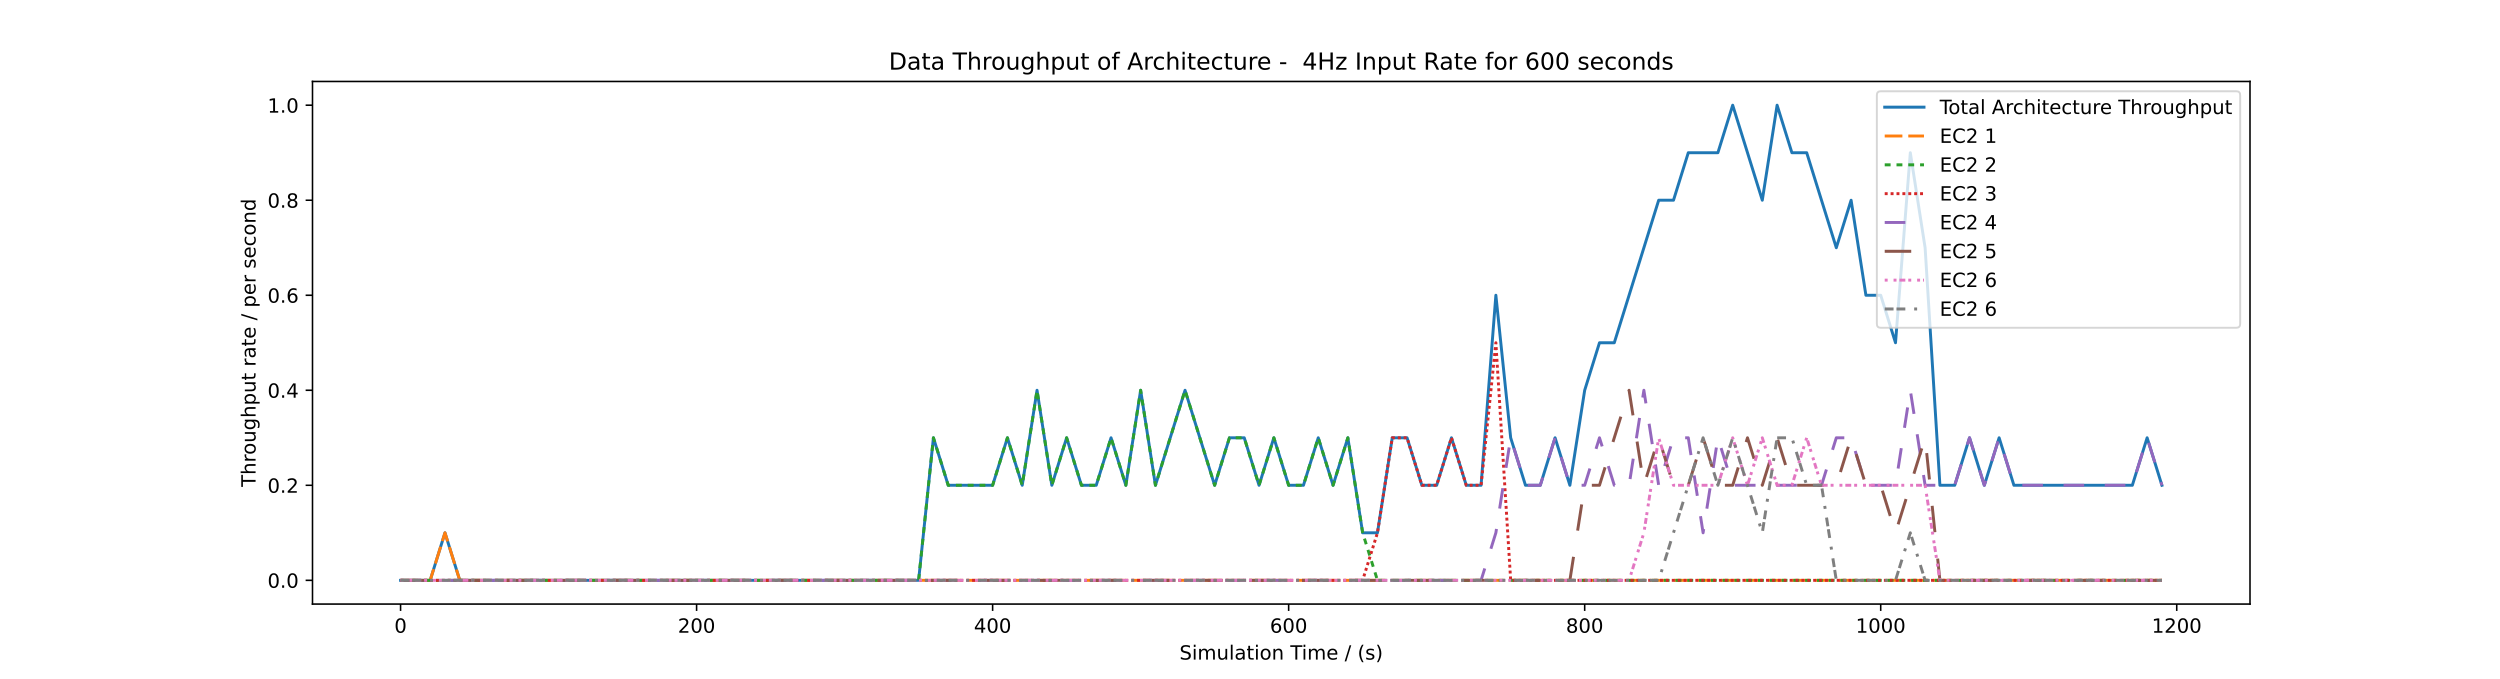 <?xml version="1.0" encoding="utf-8" standalone="no"?>
<!DOCTYPE svg PUBLIC "-//W3C//DTD SVG 1.1//EN"
  "http://www.w3.org/Graphics/SVG/1.1/DTD/svg11.dtd">
<!-- Created with matplotlib (https://matplotlib.org/) -->
<svg height="345.6pt" version="1.1" viewBox="0 0 1272.96 345.6" width="1272.96pt" xmlns="http://www.w3.org/2000/svg" xmlns:xlink="http://www.w3.org/1999/xlink">
 <defs>
  <style type="text/css">*{stroke-linecap:butt;stroke-linejoin:round;}</style>
 </defs>
 <g id="figure_1">
  <g id="patch_1">
   <path d="M 0 345.6 
L 1272.96 345.6 
L 1272.96 0 
L 0 0 
z
" style="fill:#ffffff;"/>
  </g>
  <g id="axes_1">
   <g id="patch_2">
    <path d="M 159.12 307.584 
L 1145.664 307.584 
L 1145.664 41.472 
L 159.12 41.472 
z
" style="fill:#ffffff;"/>
   </g>
   <g id="matplotlib.axis_1">
    <g id="xtick_1">
     <g id="line2d_1">
      <defs>
       <path d="M 0 0 
L 0 3.5 
" id="md8a6f3d408" style="stroke:#000000;stroke-width:0.8;"/>
      </defs>
      <g>
       <use style="stroke:#000000;stroke-width:0.8;" x="203.963" xlink:href="#md8a6f3d408" y="307.584"/>
      </g>
     </g>
     <g id="text_1">
      <!-- 0 -->
      <g transform="translate(200.782 322.182)scale(0.1 -0.1)">
       <defs>
        <path d="M 31.781 66.406 
Q 24.172 66.406 20.328 58.906 
Q 16.5 51.422 16.5 36.375 
Q 16.5 21.391 20.328 13.891 
Q 24.172 6.391 31.781 6.391 
Q 39.453 6.391 43.281 13.891 
Q 47.125 21.391 47.125 36.375 
Q 47.125 51.422 43.281 58.906 
Q 39.453 66.406 31.781 66.406 
z
M 31.781 74.219 
Q 44.047 74.219 50.516 64.516 
Q 56.984 54.828 56.984 36.375 
Q 56.984 17.969 50.516 8.266 
Q 44.047 -1.422 31.781 -1.422 
Q 19.531 -1.422 13.062 8.266 
Q 6.594 17.969 6.594 36.375 
Q 6.594 54.828 13.062 64.516 
Q 19.531 74.219 31.781 74.219 
z
" id="DejaVuSans-48"/>
       </defs>
       <use xlink:href="#DejaVuSans-48"/>
      </g>
     </g>
    </g>
    <g id="xtick_2">
     <g id="line2d_2">
      <g>
       <use style="stroke:#000000;stroke-width:0.8;" x="354.695" xlink:href="#md8a6f3d408" y="307.584"/>
      </g>
     </g>
     <g id="text_2">
      <!-- 200 -->
      <g transform="translate(345.152 322.182)scale(0.1 -0.1)">
       <defs>
        <path d="M 19.188 8.297 
L 53.609 8.297 
L 53.609 0 
L 7.328 0 
L 7.328 8.297 
Q 12.938 14.109 22.625 23.891 
Q 32.328 33.688 34.812 36.531 
Q 39.547 41.844 41.422 45.531 
Q 43.312 49.219 43.312 52.781 
Q 43.312 58.594 39.234 62.25 
Q 35.156 65.922 28.609 65.922 
Q 23.969 65.922 18.812 64.312 
Q 13.672 62.703 7.812 59.422 
L 7.812 69.391 
Q 13.766 71.781 18.938 73 
Q 24.125 74.219 28.422 74.219 
Q 39.75 74.219 46.484 68.547 
Q 53.219 62.891 53.219 53.422 
Q 53.219 48.922 51.531 44.891 
Q 49.859 40.875 45.406 35.406 
Q 44.188 33.984 37.641 27.219 
Q 31.109 20.453 19.188 8.297 
z
" id="DejaVuSans-50"/>
       </defs>
       <use xlink:href="#DejaVuSans-50"/>
       <use x="63.623" xlink:href="#DejaVuSans-48"/>
       <use x="127.246" xlink:href="#DejaVuSans-48"/>
      </g>
     </g>
    </g>
    <g id="xtick_3">
     <g id="line2d_3">
      <g>
       <use style="stroke:#000000;stroke-width:0.8;" x="505.428" xlink:href="#md8a6f3d408" y="307.584"/>
      </g>
     </g>
     <g id="text_3">
      <!-- 400 -->
      <g transform="translate(495.884 322.182)scale(0.1 -0.1)">
       <defs>
        <path d="M 37.797 64.312 
L 12.891 25.391 
L 37.797 25.391 
z
M 35.203 72.906 
L 47.609 72.906 
L 47.609 25.391 
L 58.016 25.391 
L 58.016 17.188 
L 47.609 17.188 
L 47.609 0 
L 37.797 0 
L 37.797 17.188 
L 4.891 17.188 
L 4.891 26.703 
z
" id="DejaVuSans-52"/>
       </defs>
       <use xlink:href="#DejaVuSans-52"/>
       <use x="63.623" xlink:href="#DejaVuSans-48"/>
       <use x="127.246" xlink:href="#DejaVuSans-48"/>
      </g>
     </g>
    </g>
    <g id="xtick_4">
     <g id="line2d_4">
      <g>
       <use style="stroke:#000000;stroke-width:0.8;" x="656.16" xlink:href="#md8a6f3d408" y="307.584"/>
      </g>
     </g>
     <g id="text_4">
      <!-- 600 -->
      <g transform="translate(646.617 322.182)scale(0.1 -0.1)">
       <defs>
        <path d="M 33.016 40.375 
Q 26.375 40.375 22.484 35.828 
Q 18.609 31.297 18.609 23.391 
Q 18.609 15.531 22.484 10.953 
Q 26.375 6.391 33.016 6.391 
Q 39.656 6.391 43.531 10.953 
Q 47.406 15.531 47.406 23.391 
Q 47.406 31.297 43.531 35.828 
Q 39.656 40.375 33.016 40.375 
z
M 52.594 71.297 
L 52.594 62.312 
Q 48.875 64.062 45.094 64.984 
Q 41.312 65.922 37.594 65.922 
Q 27.828 65.922 22.672 59.328 
Q 17.531 52.734 16.797 39.406 
Q 19.672 43.656 24.016 45.922 
Q 28.375 48.188 33.594 48.188 
Q 44.578 48.188 50.953 41.516 
Q 57.328 34.859 57.328 23.391 
Q 57.328 12.156 50.688 5.359 
Q 44.047 -1.422 33.016 -1.422 
Q 20.359 -1.422 13.672 8.266 
Q 6.984 17.969 6.984 36.375 
Q 6.984 53.656 15.188 63.938 
Q 23.391 74.219 37.203 74.219 
Q 40.922 74.219 44.703 73.484 
Q 48.484 72.75 52.594 71.297 
z
" id="DejaVuSans-54"/>
       </defs>
       <use xlink:href="#DejaVuSans-54"/>
       <use x="63.623" xlink:href="#DejaVuSans-48"/>
       <use x="127.246" xlink:href="#DejaVuSans-48"/>
      </g>
     </g>
    </g>
    <g id="xtick_5">
     <g id="line2d_5">
      <g>
       <use style="stroke:#000000;stroke-width:0.8;" x="806.893" xlink:href="#md8a6f3d408" y="307.584"/>
      </g>
     </g>
     <g id="text_5">
      <!-- 800 -->
      <g transform="translate(797.349 322.182)scale(0.1 -0.1)">
       <defs>
        <path d="M 31.781 34.625 
Q 24.75 34.625 20.719 30.859 
Q 16.703 27.094 16.703 20.516 
Q 16.703 13.922 20.719 10.156 
Q 24.75 6.391 31.781 6.391 
Q 38.812 6.391 42.859 10.172 
Q 46.922 13.969 46.922 20.516 
Q 46.922 27.094 42.891 30.859 
Q 38.875 34.625 31.781 34.625 
z
M 21.922 38.812 
Q 15.578 40.375 12.031 44.719 
Q 8.5 49.078 8.5 55.328 
Q 8.5 64.062 14.719 69.141 
Q 20.953 74.219 31.781 74.219 
Q 42.672 74.219 48.875 69.141 
Q 55.078 64.062 55.078 55.328 
Q 55.078 49.078 51.531 44.719 
Q 48 40.375 41.703 38.812 
Q 48.828 37.156 52.797 32.312 
Q 56.781 27.484 56.781 20.516 
Q 56.781 9.906 50.312 4.234 
Q 43.844 -1.422 31.781 -1.422 
Q 19.734 -1.422 13.25 4.234 
Q 6.781 9.906 6.781 20.516 
Q 6.781 27.484 10.781 32.312 
Q 14.797 37.156 21.922 38.812 
z
M 18.312 54.391 
Q 18.312 48.734 21.844 45.562 
Q 25.391 42.391 31.781 42.391 
Q 38.141 42.391 41.719 45.562 
Q 45.312 48.734 45.312 54.391 
Q 45.312 60.062 41.719 63.234 
Q 38.141 66.406 31.781 66.406 
Q 25.391 66.406 21.844 63.234 
Q 18.312 60.062 18.312 54.391 
z
" id="DejaVuSans-56"/>
       </defs>
       <use xlink:href="#DejaVuSans-56"/>
       <use x="63.623" xlink:href="#DejaVuSans-48"/>
       <use x="127.246" xlink:href="#DejaVuSans-48"/>
      </g>
     </g>
    </g>
    <g id="xtick_6">
     <g id="line2d_6">
      <g>
       <use style="stroke:#000000;stroke-width:0.8;" x="957.625" xlink:href="#md8a6f3d408" y="307.584"/>
      </g>
     </g>
     <g id="text_6">
      <!-- 1000 -->
      <g transform="translate(944.9 322.182)scale(0.1 -0.1)">
       <defs>
        <path d="M 12.406 8.297 
L 28.516 8.297 
L 28.516 63.922 
L 10.984 60.406 
L 10.984 69.391 
L 28.422 72.906 
L 38.281 72.906 
L 38.281 8.297 
L 54.391 8.297 
L 54.391 0 
L 12.406 0 
z
" id="DejaVuSans-49"/>
       </defs>
       <use xlink:href="#DejaVuSans-49"/>
       <use x="63.623" xlink:href="#DejaVuSans-48"/>
       <use x="127.246" xlink:href="#DejaVuSans-48"/>
       <use x="190.869" xlink:href="#DejaVuSans-48"/>
      </g>
     </g>
    </g>
    <g id="xtick_7">
     <g id="line2d_7">
      <g>
       <use style="stroke:#000000;stroke-width:0.8;" x="1108.358" xlink:href="#md8a6f3d408" y="307.584"/>
      </g>
     </g>
     <g id="text_7">
      <!-- 1200 -->
      <g transform="translate(1095.633 322.182)scale(0.1 -0.1)">
       <use xlink:href="#DejaVuSans-49"/>
       <use x="63.623" xlink:href="#DejaVuSans-50"/>
       <use x="127.246" xlink:href="#DejaVuSans-48"/>
       <use x="190.869" xlink:href="#DejaVuSans-48"/>
      </g>
     </g>
    </g>
    <g id="text_8">
     <!-- Simulation Time / (s) -->
     <g transform="translate(600.568 335.861)scale(0.1 -0.1)">
      <defs>
       <path d="M 53.516 70.516 
L 53.516 60.891 
Q 47.906 63.578 42.922 64.891 
Q 37.938 66.219 33.297 66.219 
Q 25.25 66.219 20.875 63.094 
Q 16.5 59.969 16.5 54.203 
Q 16.5 49.359 19.406 46.891 
Q 22.312 44.438 30.422 42.922 
L 36.375 41.703 
Q 47.406 39.594 52.656 34.297 
Q 57.906 29 57.906 20.125 
Q 57.906 9.516 50.797 4.047 
Q 43.703 -1.422 29.984 -1.422 
Q 24.812 -1.422 18.969 -0.25 
Q 13.141 0.922 6.891 3.219 
L 6.891 13.375 
Q 12.891 10.016 18.656 8.297 
Q 24.422 6.594 29.984 6.594 
Q 38.422 6.594 43.016 9.906 
Q 47.609 13.234 47.609 19.391 
Q 47.609 24.75 44.312 27.781 
Q 41.016 30.812 33.5 32.328 
L 27.484 33.5 
Q 16.453 35.688 11.516 40.375 
Q 6.594 45.062 6.594 53.422 
Q 6.594 63.094 13.406 68.656 
Q 20.219 74.219 32.172 74.219 
Q 37.312 74.219 42.625 73.281 
Q 47.953 72.359 53.516 70.516 
z
" id="DejaVuSans-83"/>
       <path d="M 9.422 54.688 
L 18.406 54.688 
L 18.406 0 
L 9.422 0 
z
M 9.422 75.984 
L 18.406 75.984 
L 18.406 64.594 
L 9.422 64.594 
z
" id="DejaVuSans-105"/>
       <path d="M 52 44.188 
Q 55.375 50.25 60.062 53.125 
Q 64.75 56 71.094 56 
Q 79.641 56 84.281 50.016 
Q 88.922 44.047 88.922 33.016 
L 88.922 0 
L 79.891 0 
L 79.891 32.719 
Q 79.891 40.578 77.094 44.375 
Q 74.312 48.188 68.609 48.188 
Q 61.625 48.188 57.562 43.547 
Q 53.516 38.922 53.516 30.906 
L 53.516 0 
L 44.484 0 
L 44.484 32.719 
Q 44.484 40.625 41.703 44.406 
Q 38.922 48.188 33.109 48.188 
Q 26.219 48.188 22.156 43.531 
Q 18.109 38.875 18.109 30.906 
L 18.109 0 
L 9.078 0 
L 9.078 54.688 
L 18.109 54.688 
L 18.109 46.188 
Q 21.188 51.219 25.484 53.609 
Q 29.781 56 35.688 56 
Q 41.656 56 45.828 52.969 
Q 50 49.953 52 44.188 
z
" id="DejaVuSans-109"/>
       <path d="M 8.5 21.578 
L 8.5 54.688 
L 17.484 54.688 
L 17.484 21.922 
Q 17.484 14.156 20.5 10.266 
Q 23.531 6.391 29.594 6.391 
Q 36.859 6.391 41.078 11.031 
Q 45.312 15.672 45.312 23.688 
L 45.312 54.688 
L 54.297 54.688 
L 54.297 0 
L 45.312 0 
L 45.312 8.406 
Q 42.047 3.422 37.719 1 
Q 33.406 -1.422 27.688 -1.422 
Q 18.266 -1.422 13.375 4.438 
Q 8.5 10.297 8.5 21.578 
z
M 31.109 56 
z
" id="DejaVuSans-117"/>
       <path d="M 9.422 75.984 
L 18.406 75.984 
L 18.406 0 
L 9.422 0 
z
" id="DejaVuSans-108"/>
       <path d="M 34.281 27.484 
Q 23.391 27.484 19.188 25 
Q 14.984 22.516 14.984 16.5 
Q 14.984 11.719 18.141 8.906 
Q 21.297 6.109 26.703 6.109 
Q 34.188 6.109 38.703 11.406 
Q 43.219 16.703 43.219 25.484 
L 43.219 27.484 
z
M 52.203 31.203 
L 52.203 0 
L 43.219 0 
L 43.219 8.297 
Q 40.141 3.328 35.547 0.953 
Q 30.953 -1.422 24.312 -1.422 
Q 15.922 -1.422 10.953 3.297 
Q 6 8.016 6 15.922 
Q 6 25.141 12.172 29.828 
Q 18.359 34.516 30.609 34.516 
L 43.219 34.516 
L 43.219 35.406 
Q 43.219 41.609 39.141 45 
Q 35.062 48.391 27.688 48.391 
Q 23 48.391 18.547 47.266 
Q 14.109 46.141 10.016 43.891 
L 10.016 52.203 
Q 14.938 54.109 19.578 55.047 
Q 24.219 56 28.609 56 
Q 40.484 56 46.344 49.844 
Q 52.203 43.703 52.203 31.203 
z
" id="DejaVuSans-97"/>
       <path d="M 18.312 70.219 
L 18.312 54.688 
L 36.812 54.688 
L 36.812 47.703 
L 18.312 47.703 
L 18.312 18.016 
Q 18.312 11.328 20.141 9.422 
Q 21.969 7.516 27.594 7.516 
L 36.812 7.516 
L 36.812 0 
L 27.594 0 
Q 17.188 0 13.234 3.875 
Q 9.281 7.766 9.281 18.016 
L 9.281 47.703 
L 2.688 47.703 
L 2.688 54.688 
L 9.281 54.688 
L 9.281 70.219 
z
" id="DejaVuSans-116"/>
       <path d="M 30.609 48.391 
Q 23.391 48.391 19.188 42.75 
Q 14.984 37.109 14.984 27.297 
Q 14.984 17.484 19.156 11.844 
Q 23.344 6.203 30.609 6.203 
Q 37.797 6.203 41.984 11.859 
Q 46.188 17.531 46.188 27.297 
Q 46.188 37.016 41.984 42.703 
Q 37.797 48.391 30.609 48.391 
z
M 30.609 56 
Q 42.328 56 49.016 48.375 
Q 55.719 40.766 55.719 27.297 
Q 55.719 13.875 49.016 6.219 
Q 42.328 -1.422 30.609 -1.422 
Q 18.844 -1.422 12.172 6.219 
Q 5.516 13.875 5.516 27.297 
Q 5.516 40.766 12.172 48.375 
Q 18.844 56 30.609 56 
z
" id="DejaVuSans-111"/>
       <path d="M 54.891 33.016 
L 54.891 0 
L 45.906 0 
L 45.906 32.719 
Q 45.906 40.484 42.875 44.328 
Q 39.844 48.188 33.797 48.188 
Q 26.516 48.188 22.312 43.547 
Q 18.109 38.922 18.109 30.906 
L 18.109 0 
L 9.078 0 
L 9.078 54.688 
L 18.109 54.688 
L 18.109 46.188 
Q 21.344 51.125 25.703 53.562 
Q 30.078 56 35.797 56 
Q 45.219 56 50.047 50.172 
Q 54.891 44.344 54.891 33.016 
z
" id="DejaVuSans-110"/>
       <path id="DejaVuSans-32"/>
       <path d="M -0.297 72.906 
L 61.375 72.906 
L 61.375 64.594 
L 35.5 64.594 
L 35.5 0 
L 25.594 0 
L 25.594 64.594 
L -0.297 64.594 
z
" id="DejaVuSans-84"/>
       <path d="M 56.203 29.594 
L 56.203 25.203 
L 14.891 25.203 
Q 15.484 15.922 20.484 11.062 
Q 25.484 6.203 34.422 6.203 
Q 39.594 6.203 44.453 7.469 
Q 49.312 8.734 54.109 11.281 
L 54.109 2.781 
Q 49.266 0.734 44.188 -0.344 
Q 39.109 -1.422 33.891 -1.422 
Q 20.797 -1.422 13.156 6.188 
Q 5.516 13.812 5.516 26.812 
Q 5.516 40.234 12.766 48.109 
Q 20.016 56 32.328 56 
Q 43.359 56 49.781 48.891 
Q 56.203 41.797 56.203 29.594 
z
M 47.219 32.234 
Q 47.125 39.594 43.094 43.984 
Q 39.062 48.391 32.422 48.391 
Q 24.906 48.391 20.391 44.141 
Q 15.875 39.891 15.188 32.172 
z
" id="DejaVuSans-101"/>
       <path d="M 25.391 72.906 
L 33.688 72.906 
L 8.297 -9.281 
L 0 -9.281 
z
" id="DejaVuSans-47"/>
       <path d="M 31 75.875 
Q 24.469 64.656 21.281 53.656 
Q 18.109 42.672 18.109 31.391 
Q 18.109 20.125 21.312 9.062 
Q 24.516 -2 31 -13.188 
L 23.188 -13.188 
Q 15.875 -1.703 12.234 9.375 
Q 8.594 20.453 8.594 31.391 
Q 8.594 42.281 12.203 53.312 
Q 15.828 64.359 23.188 75.875 
z
" id="DejaVuSans-40"/>
       <path d="M 44.281 53.078 
L 44.281 44.578 
Q 40.484 46.531 36.375 47.5 
Q 32.281 48.484 27.875 48.484 
Q 21.188 48.484 17.844 46.438 
Q 14.5 44.391 14.5 40.281 
Q 14.5 37.156 16.891 35.375 
Q 19.281 33.594 26.516 31.984 
L 29.594 31.297 
Q 39.156 29.25 43.188 25.516 
Q 47.219 21.781 47.219 15.094 
Q 47.219 7.469 41.188 3.016 
Q 35.156 -1.422 24.609 -1.422 
Q 20.219 -1.422 15.453 -0.562 
Q 10.688 0.297 5.422 2 
L 5.422 11.281 
Q 10.406 8.688 15.234 7.391 
Q 20.062 6.109 24.812 6.109 
Q 31.156 6.109 34.562 8.281 
Q 37.984 10.453 37.984 14.406 
Q 37.984 18.062 35.516 20.016 
Q 33.062 21.969 24.703 23.781 
L 21.578 24.516 
Q 13.234 26.266 9.516 29.906 
Q 5.812 33.547 5.812 39.891 
Q 5.812 47.609 11.281 51.797 
Q 16.75 56 26.812 56 
Q 31.781 56 36.172 55.266 
Q 40.578 54.547 44.281 53.078 
z
" id="DejaVuSans-115"/>
       <path d="M 8.016 75.875 
L 15.828 75.875 
Q 23.141 64.359 26.781 53.312 
Q 30.422 42.281 30.422 31.391 
Q 30.422 20.453 26.781 9.375 
Q 23.141 -1.703 15.828 -13.188 
L 8.016 -13.188 
Q 14.5 -2 17.703 9.062 
Q 20.906 20.125 20.906 31.391 
Q 20.906 42.672 17.703 53.656 
Q 14.5 64.656 8.016 75.875 
z
" id="DejaVuSans-41"/>
      </defs>
      <use xlink:href="#DejaVuSans-83"/>
      <use x="63.477" xlink:href="#DejaVuSans-105"/>
      <use x="91.26" xlink:href="#DejaVuSans-109"/>
      <use x="188.672" xlink:href="#DejaVuSans-117"/>
      <use x="252.051" xlink:href="#DejaVuSans-108"/>
      <use x="279.834" xlink:href="#DejaVuSans-97"/>
      <use x="341.113" xlink:href="#DejaVuSans-116"/>
      <use x="380.322" xlink:href="#DejaVuSans-105"/>
      <use x="408.105" xlink:href="#DejaVuSans-111"/>
      <use x="469.287" xlink:href="#DejaVuSans-110"/>
      <use x="532.666" xlink:href="#DejaVuSans-32"/>
      <use x="564.453" xlink:href="#DejaVuSans-84"/>
      <use x="622.412" xlink:href="#DejaVuSans-105"/>
      <use x="650.195" xlink:href="#DejaVuSans-109"/>
      <use x="747.607" xlink:href="#DejaVuSans-101"/>
      <use x="809.131" xlink:href="#DejaVuSans-32"/>
      <use x="840.918" xlink:href="#DejaVuSans-47"/>
      <use x="874.609" xlink:href="#DejaVuSans-32"/>
      <use x="906.396" xlink:href="#DejaVuSans-40"/>
      <use x="945.41" xlink:href="#DejaVuSans-115"/>
      <use x="997.51" xlink:href="#DejaVuSans-41"/>
     </g>
    </g>
   </g>
   <g id="matplotlib.axis_2">
    <g id="ytick_1">
     <g id="line2d_8">
      <defs>
       <path d="M 0 0 
L -3.5 0 
" id="m7b58d503da" style="stroke:#000000;stroke-width:0.8;"/>
      </defs>
      <g>
       <use style="stroke:#000000;stroke-width:0.8;" x="159.12" xlink:href="#m7b58d503da" y="295.488"/>
      </g>
     </g>
     <g id="text_9">
      <!-- 0.0 -->
      <g transform="translate(136.217 299.287)scale(0.1 -0.1)">
       <defs>
        <path d="M 10.688 12.406 
L 21 12.406 
L 21 0 
L 10.688 0 
z
" id="DejaVuSans-46"/>
       </defs>
       <use xlink:href="#DejaVuSans-48"/>
       <use x="63.623" xlink:href="#DejaVuSans-46"/>
       <use x="95.41" xlink:href="#DejaVuSans-48"/>
      </g>
     </g>
    </g>
    <g id="ytick_2">
     <g id="line2d_9">
      <g>
       <use style="stroke:#000000;stroke-width:0.8;" x="159.12" xlink:href="#m7b58d503da" y="247.104"/>
      </g>
     </g>
     <g id="text_10">
      <!-- 0.2 -->
      <g transform="translate(136.217 250.903)scale(0.1 -0.1)">
       <use xlink:href="#DejaVuSans-48"/>
       <use x="63.623" xlink:href="#DejaVuSans-46"/>
       <use x="95.41" xlink:href="#DejaVuSans-50"/>
      </g>
     </g>
    </g>
    <g id="ytick_3">
     <g id="line2d_10">
      <g>
       <use style="stroke:#000000;stroke-width:0.8;" x="159.12" xlink:href="#m7b58d503da" y="198.72"/>
      </g>
     </g>
     <g id="text_11">
      <!-- 0.4 -->
      <g transform="translate(136.217 202.519)scale(0.1 -0.1)">
       <use xlink:href="#DejaVuSans-48"/>
       <use x="63.623" xlink:href="#DejaVuSans-46"/>
       <use x="95.41" xlink:href="#DejaVuSans-52"/>
      </g>
     </g>
    </g>
    <g id="ytick_4">
     <g id="line2d_11">
      <g>
       <use style="stroke:#000000;stroke-width:0.8;" x="159.12" xlink:href="#m7b58d503da" y="150.336"/>
      </g>
     </g>
     <g id="text_12">
      <!-- 0.6 -->
      <g transform="translate(136.217 154.135)scale(0.1 -0.1)">
       <use xlink:href="#DejaVuSans-48"/>
       <use x="63.623" xlink:href="#DejaVuSans-46"/>
       <use x="95.41" xlink:href="#DejaVuSans-54"/>
      </g>
     </g>
    </g>
    <g id="ytick_5">
     <g id="line2d_12">
      <g>
       <use style="stroke:#000000;stroke-width:0.8;" x="159.12" xlink:href="#m7b58d503da" y="101.952"/>
      </g>
     </g>
     <g id="text_13">
      <!-- 0.8 -->
      <g transform="translate(136.217 105.751)scale(0.1 -0.1)">
       <use xlink:href="#DejaVuSans-48"/>
       <use x="63.623" xlink:href="#DejaVuSans-46"/>
       <use x="95.41" xlink:href="#DejaVuSans-56"/>
      </g>
     </g>
    </g>
    <g id="ytick_6">
     <g id="line2d_13">
      <g>
       <use style="stroke:#000000;stroke-width:0.8;" x="159.12" xlink:href="#m7b58d503da" y="53.568"/>
      </g>
     </g>
     <g id="text_14">
      <!-- 1.0 -->
      <g transform="translate(136.217 57.367)scale(0.1 -0.1)">
       <use xlink:href="#DejaVuSans-49"/>
       <use x="63.623" xlink:href="#DejaVuSans-46"/>
       <use x="95.41" xlink:href="#DejaVuSans-48"/>
      </g>
     </g>
    </g>
    <g id="text_15">
     <!-- Throughput rate / per second -->
     <g transform="translate(130.137 247.904)rotate(-90)scale(0.1 -0.1)">
      <defs>
       <path d="M 54.891 33.016 
L 54.891 0 
L 45.906 0 
L 45.906 32.719 
Q 45.906 40.484 42.875 44.328 
Q 39.844 48.188 33.797 48.188 
Q 26.516 48.188 22.312 43.547 
Q 18.109 38.922 18.109 30.906 
L 18.109 0 
L 9.078 0 
L 9.078 75.984 
L 18.109 75.984 
L 18.109 46.188 
Q 21.344 51.125 25.703 53.562 
Q 30.078 56 35.797 56 
Q 45.219 56 50.047 50.172 
Q 54.891 44.344 54.891 33.016 
z
" id="DejaVuSans-104"/>
       <path d="M 41.109 46.297 
Q 39.594 47.172 37.812 47.578 
Q 36.031 48 33.891 48 
Q 26.266 48 22.188 43.047 
Q 18.109 38.094 18.109 28.812 
L 18.109 0 
L 9.078 0 
L 9.078 54.688 
L 18.109 54.688 
L 18.109 46.188 
Q 20.953 51.172 25.484 53.578 
Q 30.031 56 36.531 56 
Q 37.453 56 38.578 55.875 
Q 39.703 55.766 41.062 55.516 
z
" id="DejaVuSans-114"/>
       <path d="M 45.406 27.984 
Q 45.406 37.75 41.375 43.109 
Q 37.359 48.484 30.078 48.484 
Q 22.859 48.484 18.828 43.109 
Q 14.797 37.75 14.797 27.984 
Q 14.797 18.266 18.828 12.891 
Q 22.859 7.516 30.078 7.516 
Q 37.359 7.516 41.375 12.891 
Q 45.406 18.266 45.406 27.984 
z
M 54.391 6.781 
Q 54.391 -7.172 48.188 -13.984 
Q 42 -20.797 29.203 -20.797 
Q 24.469 -20.797 20.266 -20.094 
Q 16.062 -19.391 12.109 -17.922 
L 12.109 -9.188 
Q 16.062 -11.328 19.922 -12.344 
Q 23.781 -13.375 27.781 -13.375 
Q 36.625 -13.375 41.016 -8.766 
Q 45.406 -4.156 45.406 5.172 
L 45.406 9.625 
Q 42.625 4.781 38.281 2.391 
Q 33.938 0 27.875 0 
Q 17.828 0 11.672 7.656 
Q 5.516 15.328 5.516 27.984 
Q 5.516 40.672 11.672 48.328 
Q 17.828 56 27.875 56 
Q 33.938 56 38.281 53.609 
Q 42.625 51.219 45.406 46.391 
L 45.406 54.688 
L 54.391 54.688 
z
" id="DejaVuSans-103"/>
       <path d="M 18.109 8.203 
L 18.109 -20.797 
L 9.078 -20.797 
L 9.078 54.688 
L 18.109 54.688 
L 18.109 46.391 
Q 20.953 51.266 25.266 53.625 
Q 29.594 56 35.594 56 
Q 45.562 56 51.781 48.094 
Q 58.016 40.188 58.016 27.297 
Q 58.016 14.406 51.781 6.484 
Q 45.562 -1.422 35.594 -1.422 
Q 29.594 -1.422 25.266 0.953 
Q 20.953 3.328 18.109 8.203 
z
M 48.688 27.297 
Q 48.688 37.203 44.609 42.844 
Q 40.531 48.484 33.406 48.484 
Q 26.266 48.484 22.188 42.844 
Q 18.109 37.203 18.109 27.297 
Q 18.109 17.391 22.188 11.75 
Q 26.266 6.109 33.406 6.109 
Q 40.531 6.109 44.609 11.75 
Q 48.688 17.391 48.688 27.297 
z
" id="DejaVuSans-112"/>
       <path d="M 48.781 52.594 
L 48.781 44.188 
Q 44.969 46.297 41.141 47.344 
Q 37.312 48.391 33.406 48.391 
Q 24.656 48.391 19.812 42.844 
Q 14.984 37.312 14.984 27.297 
Q 14.984 17.281 19.812 11.734 
Q 24.656 6.203 33.406 6.203 
Q 37.312 6.203 41.141 7.25 
Q 44.969 8.297 48.781 10.406 
L 48.781 2.094 
Q 45.016 0.344 40.984 -0.531 
Q 36.969 -1.422 32.422 -1.422 
Q 20.062 -1.422 12.781 6.344 
Q 5.516 14.109 5.516 27.297 
Q 5.516 40.672 12.859 48.328 
Q 20.219 56 33.016 56 
Q 37.156 56 41.109 55.141 
Q 45.062 54.297 48.781 52.594 
z
" id="DejaVuSans-99"/>
       <path d="M 45.406 46.391 
L 45.406 75.984 
L 54.391 75.984 
L 54.391 0 
L 45.406 0 
L 45.406 8.203 
Q 42.578 3.328 38.25 0.953 
Q 33.938 -1.422 27.875 -1.422 
Q 17.969 -1.422 11.734 6.484 
Q 5.516 14.406 5.516 27.297 
Q 5.516 40.188 11.734 48.094 
Q 17.969 56 27.875 56 
Q 33.938 56 38.25 53.625 
Q 42.578 51.266 45.406 46.391 
z
M 14.797 27.297 
Q 14.797 17.391 18.875 11.75 
Q 22.953 6.109 30.078 6.109 
Q 37.203 6.109 41.297 11.75 
Q 45.406 17.391 45.406 27.297 
Q 45.406 37.203 41.297 42.844 
Q 37.203 48.484 30.078 48.484 
Q 22.953 48.484 18.875 42.844 
Q 14.797 37.203 14.797 27.297 
z
" id="DejaVuSans-100"/>
      </defs>
      <use xlink:href="#DejaVuSans-84"/>
      <use x="61.084" xlink:href="#DejaVuSans-104"/>
      <use x="124.463" xlink:href="#DejaVuSans-114"/>
      <use x="163.326" xlink:href="#DejaVuSans-111"/>
      <use x="224.508" xlink:href="#DejaVuSans-117"/>
      <use x="287.887" xlink:href="#DejaVuSans-103"/>
      <use x="351.363" xlink:href="#DejaVuSans-104"/>
      <use x="414.742" xlink:href="#DejaVuSans-112"/>
      <use x="478.219" xlink:href="#DejaVuSans-117"/>
      <use x="541.598" xlink:href="#DejaVuSans-116"/>
      <use x="580.807" xlink:href="#DejaVuSans-32"/>
      <use x="612.594" xlink:href="#DejaVuSans-114"/>
      <use x="653.707" xlink:href="#DejaVuSans-97"/>
      <use x="714.986" xlink:href="#DejaVuSans-116"/>
      <use x="754.195" xlink:href="#DejaVuSans-101"/>
      <use x="815.719" xlink:href="#DejaVuSans-32"/>
      <use x="847.506" xlink:href="#DejaVuSans-47"/>
      <use x="881.197" xlink:href="#DejaVuSans-32"/>
      <use x="912.984" xlink:href="#DejaVuSans-112"/>
      <use x="976.461" xlink:href="#DejaVuSans-101"/>
      <use x="1037.984" xlink:href="#DejaVuSans-114"/>
      <use x="1079.098" xlink:href="#DejaVuSans-32"/>
      <use x="1110.885" xlink:href="#DejaVuSans-115"/>
      <use x="1162.984" xlink:href="#DejaVuSans-101"/>
      <use x="1224.508" xlink:href="#DejaVuSans-99"/>
      <use x="1279.488" xlink:href="#DejaVuSans-111"/>
      <use x="1340.67" xlink:href="#DejaVuSans-110"/>
      <use x="1404.049" xlink:href="#DejaVuSans-100"/>
     </g>
    </g>
   </g>
   <g id="line2d_14">
    <path clip-path="url(#p972826c902)" d="M 203.963 295.488 
L 211.5 295.488 
L 219.036 295.488 
L 226.573 271.296 
L 234.109 295.488 
L 241.646 295.488 
L 249.183 295.488 
L 256.719 295.488 
L 264.256 295.488 
L 271.793 295.488 
L 279.329 295.488 
L 286.866 295.488 
L 294.402 295.488 
L 301.939 295.488 
L 309.476 295.488 
L 317.012 295.488 
L 324.549 295.488 
L 332.086 295.488 
L 339.622 295.488 
L 347.159 295.488 
L 354.695 295.488 
L 362.232 295.488 
L 369.769 295.488 
L 377.305 295.488 
L 384.842 295.488 
L 392.378 295.488 
L 399.915 295.488 
L 407.452 295.488 
L 414.988 295.488 
L 422.525 295.488 
L 430.062 295.488 
L 437.598 295.488 
L 445.135 295.488 
L 452.671 295.488 
L 460.208 295.488 
L 467.745 295.488 
L 475.281 222.912 
L 482.818 247.104 
L 490.355 247.104 
L 497.891 247.104 
L 505.428 247.104 
L 512.964 222.912 
L 520.501 247.104 
L 528.038 198.72 
L 535.574 247.104 
L 543.111 222.912 
L 550.648 247.104 
L 558.184 247.104 
L 565.721 222.912 
L 573.257 247.104 
L 580.794 198.72 
L 588.331 247.104 
L 595.867 222.912 
L 603.404 198.72 
L 610.941 222.912 
L 618.477 247.104 
L 626.014 222.912 
L 633.55 222.912 
L 641.087 247.104 
L 648.624 222.912 
L 656.16 247.104 
L 663.697 247.104 
L 671.234 222.912 
L 678.77 247.104 
L 686.307 222.912 
L 693.843 271.296 
L 701.38 271.296 
L 708.917 222.912 
L 716.453 222.912 
L 723.99 247.104 
L 731.527 247.104 
L 739.063 222.912 
L 746.6 247.104 
L 754.136 247.104 
L 761.673 150.336 
L 769.21 222.912 
L 776.746 247.104 
L 784.283 247.104 
L 791.82 222.912 
L 799.356 247.104 
L 806.893 198.72 
L 814.429 174.528 
L 821.966 174.528 
L 829.503 150.336 
L 837.039 126.144 
L 844.576 101.952 
L 852.113 101.952 
L 859.649 77.76 
L 867.186 77.76 
L 874.722 77.76 
L 882.259 53.568 
L 889.796 77.76 
L 897.332 101.952 
L 904.869 53.568 
L 912.406 77.76 
L 919.942 77.76 
L 927.479 101.952 
L 935.015 126.144 
L 942.552 101.952 
L 950.089 150.336 
L 957.625 150.336 
L 965.162 174.528 
L 972.698 77.76 
L 980.235 126.144 
L 987.772 247.104 
L 995.308 247.104 
L 1002.845 222.912 
L 1010.382 247.104 
L 1017.918 222.912 
L 1025.455 247.104 
L 1032.991 247.104 
L 1040.528 247.104 
L 1048.065 247.104 
L 1055.601 247.104 
L 1063.138 247.104 
L 1070.675 247.104 
L 1078.211 247.104 
L 1085.748 247.104 
L 1093.284 222.912 
L 1100.821 247.104 
" style="fill:none;stroke:#1f77b4;stroke-linecap:square;stroke-width:1.5;"/>
   </g>
   <g id="line2d_15">
    <path clip-path="url(#p972826c902)" d="M 203.963 295.488 
L 211.5 295.488 
L 219.036 295.488 
L 226.573 271.296 
L 234.109 295.488 
L 241.646 295.488 
L 249.183 295.488 
L 256.719 295.488 
L 264.256 295.488 
L 271.793 295.488 
L 279.329 295.488 
L 286.866 295.488 
L 294.402 295.488 
L 301.939 295.488 
L 309.476 295.488 
L 317.012 295.488 
L 324.549 295.488 
L 332.086 295.488 
L 339.622 295.488 
L 347.159 295.488 
L 354.695 295.488 
L 362.232 295.488 
L 369.769 295.488 
L 377.305 295.488 
L 384.842 295.488 
L 392.378 295.488 
L 399.915 295.488 
L 407.452 295.488 
L 414.988 295.488 
L 422.525 295.488 
L 430.062 295.488 
L 437.598 295.488 
L 445.135 295.488 
L 452.671 295.488 
L 460.208 295.488 
L 467.745 295.488 
L 475.281 295.488 
L 482.818 295.488 
L 490.355 295.488 
L 497.891 295.488 
L 505.428 295.488 
L 512.964 295.488 
L 520.501 295.488 
L 528.038 295.488 
L 535.574 295.488 
L 543.111 295.488 
L 550.648 295.488 
L 558.184 295.488 
L 565.721 295.488 
L 573.257 295.488 
L 580.794 295.488 
L 588.331 295.488 
L 595.867 295.488 
L 603.404 295.488 
L 610.941 295.488 
L 618.477 295.488 
L 626.014 295.488 
L 633.55 295.488 
L 641.087 295.488 
L 648.624 295.488 
L 656.16 295.488 
L 663.697 295.488 
L 671.234 295.488 
L 678.77 295.488 
L 686.307 295.488 
L 693.843 295.488 
L 701.38 295.488 
L 708.917 295.488 
L 716.453 295.488 
L 723.99 295.488 
L 731.527 295.488 
L 739.063 295.488 
L 746.6 295.488 
L 754.136 295.488 
L 761.673 295.488 
L 769.21 295.488 
L 776.746 295.488 
L 784.283 295.488 
L 791.82 295.488 
L 799.356 295.488 
L 806.893 295.488 
L 814.429 295.488 
L 821.966 295.488 
L 829.503 295.488 
L 837.039 295.488 
L 844.576 295.488 
L 852.113 295.488 
L 859.649 295.488 
L 867.186 295.488 
L 874.722 295.488 
L 882.259 295.488 
L 889.796 295.488 
L 897.332 295.488 
L 904.869 295.488 
L 912.406 295.488 
L 919.942 295.488 
L 927.479 295.488 
L 935.015 295.488 
L 942.552 295.488 
L 950.089 295.488 
L 957.625 295.488 
L 965.162 295.488 
L 972.698 295.488 
L 980.235 295.488 
L 987.772 295.488 
L 995.308 295.488 
L 1002.845 295.488 
L 1010.382 295.488 
L 1017.918 295.488 
L 1025.455 295.488 
L 1032.991 295.488 
L 1040.528 295.488 
L 1048.065 295.488 
L 1055.601 295.488 
L 1063.138 295.488 
L 1070.675 295.488 
L 1078.211 295.488 
L 1085.748 295.488 
L 1093.284 295.488 
L 1100.821 295.488 
" style="fill:none;stroke:#ff7f0e;stroke-dasharray:9,3;stroke-dashoffset:0;stroke-width:1.5;"/>
   </g>
   <g id="line2d_16">
    <path clip-path="url(#p972826c902)" d="M 203.963 295.488 
L 211.5 295.488 
L 219.036 295.488 
L 226.573 295.488 
L 234.109 295.488 
L 241.646 295.488 
L 249.183 295.488 
L 256.719 295.488 
L 264.256 295.488 
L 271.793 295.488 
L 279.329 295.488 
L 286.866 295.488 
L 294.402 295.488 
L 301.939 295.488 
L 309.476 295.488 
L 317.012 295.488 
L 324.549 295.488 
L 332.086 295.488 
L 339.622 295.488 
L 347.159 295.488 
L 354.695 295.488 
L 362.232 295.488 
L 369.769 295.488 
L 377.305 295.488 
L 384.842 295.488 
L 392.378 295.488 
L 399.915 295.488 
L 407.452 295.488 
L 414.988 295.488 
L 422.525 295.488 
L 430.062 295.488 
L 437.598 295.488 
L 445.135 295.488 
L 452.671 295.488 
L 460.208 295.488 
L 467.745 295.488 
L 475.281 222.912 
L 482.818 247.104 
L 490.355 247.104 
L 497.891 247.104 
L 505.428 247.104 
L 512.964 222.912 
L 520.501 247.104 
L 528.038 198.72 
L 535.574 247.104 
L 543.111 222.912 
L 550.648 247.104 
L 558.184 247.104 
L 565.721 222.912 
L 573.257 247.104 
L 580.794 198.72 
L 588.331 247.104 
L 595.867 222.912 
L 603.404 198.72 
L 610.941 222.912 
L 618.477 247.104 
L 626.014 222.912 
L 633.55 222.912 
L 641.087 247.104 
L 648.624 222.912 
L 656.16 247.104 
L 663.697 247.104 
L 671.234 222.912 
L 678.77 247.104 
L 686.307 222.912 
L 693.843 271.296 
L 701.38 295.488 
L 708.917 295.488 
L 716.453 295.488 
L 723.99 295.488 
L 731.527 295.488 
L 739.063 295.488 
L 746.6 295.488 
L 754.136 295.488 
L 761.673 295.488 
L 769.21 295.488 
L 776.746 295.488 
L 784.283 295.488 
L 791.82 295.488 
L 799.356 295.488 
L 806.893 295.488 
L 814.429 295.488 
L 821.966 295.488 
L 829.503 295.488 
L 837.039 295.488 
L 844.576 295.488 
L 852.113 295.488 
L 859.649 295.488 
L 867.186 295.488 
L 874.722 295.488 
L 882.259 295.488 
L 889.796 295.488 
L 897.332 295.488 
L 904.869 295.488 
L 912.406 295.488 
L 919.942 295.488 
L 927.479 295.488 
L 935.015 295.488 
L 942.552 295.488 
L 950.089 295.488 
L 957.625 295.488 
L 965.162 295.488 
L 972.698 295.488 
L 980.235 295.488 
L 987.772 295.488 
L 995.308 295.488 
L 1002.845 295.488 
L 1010.382 295.488 
L 1017.918 295.488 
L 1025.455 295.488 
L 1032.991 295.488 
L 1040.528 295.488 
L 1048.065 295.488 
L 1055.601 295.488 
L 1063.138 295.488 
L 1070.675 295.488 
L 1078.211 295.488 
L 1085.748 295.488 
L 1093.284 295.488 
L 1100.821 295.488 
" style="fill:none;stroke:#2ca02c;stroke-dasharray:3,3;stroke-dashoffset:0;stroke-width:1.5;"/>
   </g>
   <g id="line2d_17">
    <path clip-path="url(#p972826c902)" d="M 203.963 295.488 
L 211.5 295.488 
L 219.036 295.488 
L 226.573 295.488 
L 234.109 295.488 
L 241.646 295.488 
L 249.183 295.488 
L 256.719 295.488 
L 264.256 295.488 
L 271.793 295.488 
L 279.329 295.488 
L 286.866 295.488 
L 294.402 295.488 
L 301.939 295.488 
L 309.476 295.488 
L 317.012 295.488 
L 324.549 295.488 
L 332.086 295.488 
L 339.622 295.488 
L 347.159 295.488 
L 354.695 295.488 
L 362.232 295.488 
L 369.769 295.488 
L 377.305 295.488 
L 384.842 295.488 
L 392.378 295.488 
L 399.915 295.488 
L 407.452 295.488 
L 414.988 295.488 
L 422.525 295.488 
L 430.062 295.488 
L 437.598 295.488 
L 445.135 295.488 
L 452.671 295.488 
L 460.208 295.488 
L 467.745 295.488 
L 475.281 295.488 
L 482.818 295.488 
L 490.355 295.488 
L 497.891 295.488 
L 505.428 295.488 
L 512.964 295.488 
L 520.501 295.488 
L 528.038 295.488 
L 535.574 295.488 
L 543.111 295.488 
L 550.648 295.488 
L 558.184 295.488 
L 565.721 295.488 
L 573.257 295.488 
L 580.794 295.488 
L 588.331 295.488 
L 595.867 295.488 
L 603.404 295.488 
L 610.941 295.488 
L 618.477 295.488 
L 626.014 295.488 
L 633.55 295.488 
L 641.087 295.488 
L 648.624 295.488 
L 656.16 295.488 
L 663.697 295.488 
L 671.234 295.488 
L 678.77 295.488 
L 686.307 295.488 
L 693.843 295.488 
L 701.38 271.296 
L 708.917 222.912 
L 716.453 222.912 
L 723.99 247.104 
L 731.527 247.104 
L 739.063 222.912 
L 746.6 247.104 
L 754.136 247.104 
L 761.673 174.528 
L 769.21 295.488 
L 776.746 295.488 
L 784.283 295.488 
L 791.82 295.488 
L 799.356 295.488 
L 806.893 295.488 
L 814.429 295.488 
L 821.966 295.488 
L 829.503 295.488 
L 837.039 295.488 
L 844.576 295.488 
L 852.113 295.488 
L 859.649 295.488 
L 867.186 295.488 
L 874.722 295.488 
L 882.259 295.488 
L 889.796 295.488 
L 897.332 295.488 
L 904.869 295.488 
L 912.406 295.488 
L 919.942 295.488 
L 927.479 295.488 
L 935.015 295.488 
L 942.552 295.488 
L 950.089 295.488 
L 957.625 295.488 
L 965.162 295.488 
L 972.698 295.488 
L 980.235 295.488 
L 987.772 295.488 
L 995.308 295.488 
L 1002.845 295.488 
L 1010.382 295.488 
L 1017.918 295.488 
L 1025.455 295.488 
L 1032.991 295.488 
L 1040.528 295.488 
L 1048.065 295.488 
L 1055.601 295.488 
L 1063.138 295.488 
L 1070.675 295.488 
L 1078.211 295.488 
L 1085.748 295.488 
L 1093.284 295.488 
L 1100.821 295.488 
" style="fill:none;stroke:#d62728;stroke-dasharray:1.5,1.5;stroke-dashoffset:0;stroke-width:1.5;"/>
   </g>
   <g id="line2d_18">
    <path clip-path="url(#p972826c902)" d="M 203.963 295.488 
L 211.5 295.488 
L 219.036 295.488 
L 226.573 295.488 
L 234.109 295.488 
L 241.646 295.488 
L 249.183 295.488 
L 256.719 295.488 
L 264.256 295.488 
L 271.793 295.488 
L 279.329 295.488 
L 286.866 295.488 
L 294.402 295.488 
L 301.939 295.488 
L 309.476 295.488 
L 317.012 295.488 
L 324.549 295.488 
L 332.086 295.488 
L 339.622 295.488 
L 347.159 295.488 
L 354.695 295.488 
L 362.232 295.488 
L 369.769 295.488 
L 377.305 295.488 
L 384.842 295.488 
L 392.378 295.488 
L 399.915 295.488 
L 407.452 295.488 
L 414.988 295.488 
L 422.525 295.488 
L 430.062 295.488 
L 437.598 295.488 
L 445.135 295.488 
L 452.671 295.488 
L 460.208 295.488 
L 467.745 295.488 
L 475.281 295.488 
L 482.818 295.488 
L 490.355 295.488 
L 497.891 295.488 
L 505.428 295.488 
L 512.964 295.488 
L 520.501 295.488 
L 528.038 295.488 
L 535.574 295.488 
L 543.111 295.488 
L 550.648 295.488 
L 558.184 295.488 
L 565.721 295.488 
L 573.257 295.488 
L 580.794 295.488 
L 588.331 295.488 
L 595.867 295.488 
L 603.404 295.488 
L 610.941 295.488 
L 618.477 295.488 
L 626.014 295.488 
L 633.55 295.488 
L 641.087 295.488 
L 648.624 295.488 
L 656.16 295.488 
L 663.697 295.488 
L 671.234 295.488 
L 678.77 295.488 
L 686.307 295.488 
L 693.843 295.488 
L 701.38 295.488 
L 708.917 295.488 
L 716.453 295.488 
L 723.99 295.488 
L 731.527 295.488 
L 739.063 295.488 
L 746.6 295.488 
L 754.136 295.488 
L 761.673 271.296 
L 769.21 222.912 
L 776.746 247.104 
L 784.283 247.104 
L 791.82 222.912 
L 799.356 247.104 
L 806.893 247.104 
L 814.429 222.912 
L 821.966 247.104 
L 829.503 247.104 
L 837.039 198.72 
L 844.576 247.104 
L 852.113 222.912 
L 859.649 222.912 
L 867.186 271.296 
L 874.722 222.912 
L 882.259 247.104 
L 889.796 247.104 
L 897.332 247.104 
L 904.869 247.104 
L 912.406 247.104 
L 919.942 247.104 
L 927.479 247.104 
L 935.015 222.912 
L 942.552 222.912 
L 950.089 247.104 
L 957.625 247.104 
L 965.162 247.104 
L 972.698 198.72 
L 980.235 247.104 
L 987.772 247.104 
L 995.308 247.104 
L 1002.845 222.912 
L 1010.382 247.104 
L 1017.918 222.912 
L 1025.455 247.104 
L 1032.991 247.104 
L 1040.528 247.104 
L 1048.065 247.104 
L 1055.601 247.104 
L 1063.138 247.104 
L 1070.675 247.104 
L 1078.211 247.104 
L 1085.748 247.104 
L 1093.284 222.912 
L 1100.821 247.104 
" style="fill:none;stroke:#9467bd;stroke-dasharray:10.5,10.5;stroke-dashoffset:0;stroke-width:1.5;"/>
   </g>
   <g id="line2d_19">
    <path clip-path="url(#p972826c902)" d="M 203.963 295.488 
L 211.5 295.488 
L 219.036 295.488 
L 226.573 295.488 
L 234.109 295.488 
L 241.646 295.488 
L 249.183 295.488 
L 256.719 295.488 
L 264.256 295.488 
L 271.793 295.488 
L 279.329 295.488 
L 286.866 295.488 
L 294.402 295.488 
L 301.939 295.488 
L 309.476 295.488 
L 317.012 295.488 
L 324.549 295.488 
L 332.086 295.488 
L 339.622 295.488 
L 347.159 295.488 
L 354.695 295.488 
L 362.232 295.488 
L 369.769 295.488 
L 377.305 295.488 
L 384.842 295.488 
L 392.378 295.488 
L 399.915 295.488 
L 407.452 295.488 
L 414.988 295.488 
L 422.525 295.488 
L 430.062 295.488 
L 437.598 295.488 
L 445.135 295.488 
L 452.671 295.488 
L 460.208 295.488 
L 467.745 295.488 
L 475.281 295.488 
L 482.818 295.488 
L 490.355 295.488 
L 497.891 295.488 
L 505.428 295.488 
L 512.964 295.488 
L 520.501 295.488 
L 528.038 295.488 
L 535.574 295.488 
L 543.111 295.488 
L 550.648 295.488 
L 558.184 295.488 
L 565.721 295.488 
L 573.257 295.488 
L 580.794 295.488 
L 588.331 295.488 
L 595.867 295.488 
L 603.404 295.488 
L 610.941 295.488 
L 618.477 295.488 
L 626.014 295.488 
L 633.55 295.488 
L 641.087 295.488 
L 648.624 295.488 
L 656.16 295.488 
L 663.697 295.488 
L 671.234 295.488 
L 678.77 295.488 
L 686.307 295.488 
L 693.843 295.488 
L 701.38 295.488 
L 708.917 295.488 
L 716.453 295.488 
L 723.99 295.488 
L 731.527 295.488 
L 739.063 295.488 
L 746.6 295.488 
L 754.136 295.488 
L 761.673 295.488 
L 769.21 295.488 
L 776.746 295.488 
L 784.283 295.488 
L 791.82 295.488 
L 799.356 295.488 
L 806.893 247.104 
L 814.429 247.104 
L 821.966 222.912 
L 829.503 198.72 
L 837.039 247.104 
L 844.576 222.912 
L 852.113 247.104 
L 859.649 247.104 
L 867.186 222.912 
L 874.722 247.104 
L 882.259 247.104 
L 889.796 222.912 
L 897.332 247.104 
L 904.869 222.912 
L 912.406 247.104 
L 919.942 247.104 
L 927.479 247.104 
L 935.015 247.104 
L 942.552 222.912 
L 950.089 247.104 
L 957.625 247.104 
L 965.162 271.296 
L 972.698 247.104 
L 980.235 222.912 
L 987.772 295.488 
L 995.308 295.488 
L 1002.845 295.488 
L 1010.382 295.488 
L 1017.918 295.488 
L 1025.455 295.488 
L 1032.991 295.488 
L 1040.528 295.488 
L 1048.065 295.488 
L 1055.601 295.488 
L 1063.138 295.488 
L 1070.675 295.488 
L 1078.211 295.488 
L 1085.748 295.488 
L 1093.284 295.488 
L 1100.821 295.488 
" style="fill:none;stroke:#8c564b;stroke-dasharray:13.5,13.5;stroke-dashoffset:0;stroke-width:1.5;"/>
   </g>
   <g id="line2d_20">
    <path clip-path="url(#p972826c902)" d="M 203.963 295.488 
L 211.5 295.488 
L 219.036 295.488 
L 226.573 295.488 
L 234.109 295.488 
L 241.646 295.488 
L 249.183 295.488 
L 256.719 295.488 
L 264.256 295.488 
L 271.793 295.488 
L 279.329 295.488 
L 286.866 295.488 
L 294.402 295.488 
L 301.939 295.488 
L 309.476 295.488 
L 317.012 295.488 
L 324.549 295.488 
L 332.086 295.488 
L 339.622 295.488 
L 347.159 295.488 
L 354.695 295.488 
L 362.232 295.488 
L 369.769 295.488 
L 377.305 295.488 
L 384.842 295.488 
L 392.378 295.488 
L 399.915 295.488 
L 407.452 295.488 
L 414.988 295.488 
L 422.525 295.488 
L 430.062 295.488 
L 437.598 295.488 
L 445.135 295.488 
L 452.671 295.488 
L 460.208 295.488 
L 467.745 295.488 
L 475.281 295.488 
L 482.818 295.488 
L 490.355 295.488 
L 497.891 295.488 
L 505.428 295.488 
L 512.964 295.488 
L 520.501 295.488 
L 528.038 295.488 
L 535.574 295.488 
L 543.111 295.488 
L 550.648 295.488 
L 558.184 295.488 
L 565.721 295.488 
L 573.257 295.488 
L 580.794 295.488 
L 588.331 295.488 
L 595.867 295.488 
L 603.404 295.488 
L 610.941 295.488 
L 618.477 295.488 
L 626.014 295.488 
L 633.55 295.488 
L 641.087 295.488 
L 648.624 295.488 
L 656.16 295.488 
L 663.697 295.488 
L 671.234 295.488 
L 678.77 295.488 
L 686.307 295.488 
L 693.843 295.488 
L 701.38 295.488 
L 708.917 295.488 
L 716.453 295.488 
L 723.99 295.488 
L 731.527 295.488 
L 739.063 295.488 
L 746.6 295.488 
L 754.136 295.488 
L 761.673 295.488 
L 769.21 295.488 
L 776.746 295.488 
L 784.283 295.488 
L 791.82 295.488 
L 799.356 295.488 
L 806.893 295.488 
L 814.429 295.488 
L 821.966 295.488 
L 829.503 295.488 
L 837.039 271.296 
L 844.576 222.912 
L 852.113 247.104 
L 859.649 247.104 
L 867.186 247.104 
L 874.722 247.104 
L 882.259 222.912 
L 889.796 247.104 
L 897.332 222.912 
L 904.869 247.104 
L 912.406 247.104 
L 919.942 222.912 
L 927.479 247.104 
L 935.015 247.104 
L 942.552 247.104 
L 950.089 247.104 
L 957.625 247.104 
L 965.162 247.104 
L 972.698 247.104 
L 980.235 247.104 
L 987.772 295.488 
L 995.308 295.488 
L 1002.845 295.488 
L 1010.382 295.488 
L 1017.918 295.488 
L 1025.455 295.488 
L 1032.991 295.488 
L 1040.528 295.488 
L 1048.065 295.488 
L 1055.601 295.488 
L 1063.138 295.488 
L 1070.675 295.488 
L 1078.211 295.488 
L 1085.748 295.488 
L 1093.284 295.488 
L 1100.821 295.488 
" style="fill:none;stroke:#e377c2;stroke-dasharray:1.5,3,1.5;stroke-dashoffset:0;stroke-width:1.5;"/>
   </g>
   <g id="line2d_21">
    <path clip-path="url(#p972826c902)" d="M 203.963 295.488 
L 211.5 295.488 
L 219.036 295.488 
L 226.573 295.488 
L 234.109 295.488 
L 241.646 295.488 
L 249.183 295.488 
L 256.719 295.488 
L 264.256 295.488 
L 271.793 295.488 
L 279.329 295.488 
L 286.866 295.488 
L 294.402 295.488 
L 301.939 295.488 
L 309.476 295.488 
L 317.012 295.488 
L 324.549 295.488 
L 332.086 295.488 
L 339.622 295.488 
L 347.159 295.488 
L 354.695 295.488 
L 362.232 295.488 
L 369.769 295.488 
L 377.305 295.488 
L 384.842 295.488 
L 392.378 295.488 
L 399.915 295.488 
L 407.452 295.488 
L 414.988 295.488 
L 422.525 295.488 
L 430.062 295.488 
L 437.598 295.488 
L 445.135 295.488 
L 452.671 295.488 
L 460.208 295.488 
L 467.745 295.488 
L 475.281 295.488 
L 482.818 295.488 
L 490.355 295.488 
L 497.891 295.488 
L 505.428 295.488 
L 512.964 295.488 
L 520.501 295.488 
L 528.038 295.488 
L 535.574 295.488 
L 543.111 295.488 
L 550.648 295.488 
L 558.184 295.488 
L 565.721 295.488 
L 573.257 295.488 
L 580.794 295.488 
L 588.331 295.488 
L 595.867 295.488 
L 603.404 295.488 
L 610.941 295.488 
L 618.477 295.488 
L 626.014 295.488 
L 633.55 295.488 
L 641.087 295.488 
L 648.624 295.488 
L 656.16 295.488 
L 663.697 295.488 
L 671.234 295.488 
L 678.77 295.488 
L 686.307 295.488 
L 693.843 295.488 
L 701.38 295.488 
L 708.917 295.488 
L 716.453 295.488 
L 723.99 295.488 
L 731.527 295.488 
L 739.063 295.488 
L 746.6 295.488 
L 754.136 295.488 
L 761.673 295.488 
L 769.21 295.488 
L 776.746 295.488 
L 784.283 295.488 
L 791.82 295.488 
L 799.356 295.488 
L 806.893 295.488 
L 814.429 295.488 
L 821.966 295.488 
L 829.503 295.488 
L 837.039 295.488 
L 844.576 295.488 
L 852.113 271.296 
L 859.649 247.104 
L 867.186 222.912 
L 874.722 247.104 
L 882.259 222.912 
L 889.796 247.104 
L 897.332 271.296 
L 904.869 222.912 
L 912.406 222.912 
L 919.942 247.104 
L 927.479 247.104 
L 935.015 295.488 
L 942.552 295.488 
L 950.089 295.488 
L 957.625 295.488 
L 965.162 295.488 
L 972.698 271.296 
L 980.235 295.488 
L 987.772 295.488 
L 995.308 295.488 
L 1002.845 295.488 
L 1010.382 295.488 
L 1017.918 295.488 
L 1025.455 295.488 
L 1032.991 295.488 
L 1040.528 295.488 
L 1048.065 295.488 
L 1055.601 295.488 
L 1063.138 295.488 
L 1070.675 295.488 
L 1078.211 295.488 
L 1085.748 295.488 
L 1093.284 295.488 
L 1100.821 295.488 
" style="fill:none;stroke:#7f7f7f;stroke-dasharray:4.5,1.5,4.5;stroke-dashoffset:0;stroke-width:1.5;"/>
   </g>
   <g id="patch_3">
    <path d="M 159.12 307.584 
L 159.12 41.472 
" style="fill:none;stroke:#000000;stroke-linecap:square;stroke-linejoin:miter;stroke-width:0.8;"/>
   </g>
   <g id="patch_4">
    <path d="M 1145.664 307.584 
L 1145.664 41.472 
" style="fill:none;stroke:#000000;stroke-linecap:square;stroke-linejoin:miter;stroke-width:0.8;"/>
   </g>
   <g id="patch_5">
    <path d="M 159.12 307.584 
L 1145.664 307.584 
" style="fill:none;stroke:#000000;stroke-linecap:square;stroke-linejoin:miter;stroke-width:0.8;"/>
   </g>
   <g id="patch_6">
    <path d="M 159.12 41.472 
L 1145.664 41.472 
" style="fill:none;stroke:#000000;stroke-linecap:square;stroke-linejoin:miter;stroke-width:0.8;"/>
   </g>
   <g id="text_16">
    <!-- Data Throughput of Architecture -  4Hz Input Rate for 600 seconds -->
    <g transform="translate(452.571 35.472)scale(0.12 -0.12)">
     <defs>
      <path d="M 19.672 64.797 
L 19.672 8.109 
L 31.594 8.109 
Q 46.688 8.109 53.688 14.938 
Q 60.688 21.781 60.688 36.531 
Q 60.688 51.172 53.688 57.984 
Q 46.688 64.797 31.594 64.797 
z
M 9.812 72.906 
L 30.078 72.906 
Q 51.266 72.906 61.172 64.094 
Q 71.094 55.281 71.094 36.531 
Q 71.094 17.672 61.125 8.828 
Q 51.172 0 30.078 0 
L 9.812 0 
z
" id="DejaVuSans-68"/>
      <path d="M 37.109 75.984 
L 37.109 68.5 
L 28.516 68.5 
Q 23.688 68.5 21.797 66.547 
Q 19.922 64.594 19.922 59.516 
L 19.922 54.688 
L 34.719 54.688 
L 34.719 47.703 
L 19.922 47.703 
L 19.922 0 
L 10.891 0 
L 10.891 47.703 
L 2.297 47.703 
L 2.297 54.688 
L 10.891 54.688 
L 10.891 58.5 
Q 10.891 67.625 15.141 71.797 
Q 19.391 75.984 28.609 75.984 
z
" id="DejaVuSans-102"/>
      <path d="M 34.188 63.188 
L 20.797 26.906 
L 47.609 26.906 
z
M 28.609 72.906 
L 39.797 72.906 
L 67.578 0 
L 57.328 0 
L 50.688 18.703 
L 17.828 18.703 
L 11.188 0 
L 0.781 0 
z
" id="DejaVuSans-65"/>
      <path d="M 4.891 31.391 
L 31.203 31.391 
L 31.203 23.391 
L 4.891 23.391 
z
" id="DejaVuSans-45"/>
      <path d="M 9.812 72.906 
L 19.672 72.906 
L 19.672 43.016 
L 55.516 43.016 
L 55.516 72.906 
L 65.375 72.906 
L 65.375 0 
L 55.516 0 
L 55.516 34.719 
L 19.672 34.719 
L 19.672 0 
L 9.812 0 
z
" id="DejaVuSans-72"/>
      <path d="M 5.516 54.688 
L 48.188 54.688 
L 48.188 46.484 
L 14.406 7.172 
L 48.188 7.172 
L 48.188 0 
L 4.297 0 
L 4.297 8.203 
L 38.094 47.516 
L 5.516 47.516 
z
" id="DejaVuSans-122"/>
      <path d="M 9.812 72.906 
L 19.672 72.906 
L 19.672 0 
L 9.812 0 
z
" id="DejaVuSans-73"/>
      <path d="M 44.391 34.188 
Q 47.562 33.109 50.562 29.594 
Q 53.562 26.078 56.594 19.922 
L 66.609 0 
L 56 0 
L 46.688 18.703 
Q 43.062 26.031 39.672 28.422 
Q 36.281 30.812 30.422 30.812 
L 19.672 30.812 
L 19.672 0 
L 9.812 0 
L 9.812 72.906 
L 32.078 72.906 
Q 44.578 72.906 50.734 67.672 
Q 56.891 62.453 56.891 51.906 
Q 56.891 45.016 53.688 40.469 
Q 50.484 35.938 44.391 34.188 
z
M 19.672 64.797 
L 19.672 38.922 
L 32.078 38.922 
Q 39.203 38.922 42.844 42.219 
Q 46.484 45.516 46.484 51.906 
Q 46.484 58.297 42.844 61.547 
Q 39.203 64.797 32.078 64.797 
z
" id="DejaVuSans-82"/>
     </defs>
     <use xlink:href="#DejaVuSans-68"/>
     <use x="77.002" xlink:href="#DejaVuSans-97"/>
     <use x="138.281" xlink:href="#DejaVuSans-116"/>
     <use x="177.49" xlink:href="#DejaVuSans-97"/>
     <use x="238.77" xlink:href="#DejaVuSans-32"/>
     <use x="270.557" xlink:href="#DejaVuSans-84"/>
     <use x="331.641" xlink:href="#DejaVuSans-104"/>
     <use x="395.02" xlink:href="#DejaVuSans-114"/>
     <use x="433.883" xlink:href="#DejaVuSans-111"/>
     <use x="495.064" xlink:href="#DejaVuSans-117"/>
     <use x="558.443" xlink:href="#DejaVuSans-103"/>
     <use x="621.92" xlink:href="#DejaVuSans-104"/>
     <use x="685.299" xlink:href="#DejaVuSans-112"/>
     <use x="748.775" xlink:href="#DejaVuSans-117"/>
     <use x="812.154" xlink:href="#DejaVuSans-116"/>
     <use x="851.363" xlink:href="#DejaVuSans-32"/>
     <use x="883.15" xlink:href="#DejaVuSans-111"/>
     <use x="944.332" xlink:href="#DejaVuSans-102"/>
     <use x="979.537" xlink:href="#DejaVuSans-32"/>
     <use x="1011.324" xlink:href="#DejaVuSans-65"/>
     <use x="1079.732" xlink:href="#DejaVuSans-114"/>
     <use x="1118.596" xlink:href="#DejaVuSans-99"/>
     <use x="1173.576" xlink:href="#DejaVuSans-104"/>
     <use x="1236.955" xlink:href="#DejaVuSans-105"/>
     <use x="1264.738" xlink:href="#DejaVuSans-116"/>
     <use x="1303.947" xlink:href="#DejaVuSans-101"/>
     <use x="1365.471" xlink:href="#DejaVuSans-99"/>
     <use x="1420.451" xlink:href="#DejaVuSans-116"/>
     <use x="1459.66" xlink:href="#DejaVuSans-117"/>
     <use x="1523.039" xlink:href="#DejaVuSans-114"/>
     <use x="1561.902" xlink:href="#DejaVuSans-101"/>
     <use x="1623.426" xlink:href="#DejaVuSans-32"/>
     <use x="1655.213" xlink:href="#DejaVuSans-45"/>
     <use x="1691.297" xlink:href="#DejaVuSans-32"/>
     <use x="1723.084" xlink:href="#DejaVuSans-32"/>
     <use x="1754.871" xlink:href="#DejaVuSans-52"/>
     <use x="1818.494" xlink:href="#DejaVuSans-72"/>
     <use x="1893.689" xlink:href="#DejaVuSans-122"/>
     <use x="1946.18" xlink:href="#DejaVuSans-32"/>
     <use x="1977.967" xlink:href="#DejaVuSans-73"/>
     <use x="2007.459" xlink:href="#DejaVuSans-110"/>
     <use x="2070.838" xlink:href="#DejaVuSans-112"/>
     <use x="2134.314" xlink:href="#DejaVuSans-117"/>
     <use x="2197.693" xlink:href="#DejaVuSans-116"/>
     <use x="2236.902" xlink:href="#DejaVuSans-32"/>
     <use x="2268.689" xlink:href="#DejaVuSans-82"/>
     <use x="2335.922" xlink:href="#DejaVuSans-97"/>
     <use x="2397.201" xlink:href="#DejaVuSans-116"/>
     <use x="2436.41" xlink:href="#DejaVuSans-101"/>
     <use x="2497.934" xlink:href="#DejaVuSans-32"/>
     <use x="2529.721" xlink:href="#DejaVuSans-102"/>
     <use x="2564.926" xlink:href="#DejaVuSans-111"/>
     <use x="2626.107" xlink:href="#DejaVuSans-114"/>
     <use x="2667.221" xlink:href="#DejaVuSans-32"/>
     <use x="2699.008" xlink:href="#DejaVuSans-54"/>
     <use x="2762.631" xlink:href="#DejaVuSans-48"/>
     <use x="2826.254" xlink:href="#DejaVuSans-48"/>
     <use x="2889.877" xlink:href="#DejaVuSans-32"/>
     <use x="2921.664" xlink:href="#DejaVuSans-115"/>
     <use x="2973.764" xlink:href="#DejaVuSans-101"/>
     <use x="3035.287" xlink:href="#DejaVuSans-99"/>
     <use x="3090.268" xlink:href="#DejaVuSans-111"/>
     <use x="3151.449" xlink:href="#DejaVuSans-110"/>
     <use x="3214.828" xlink:href="#DejaVuSans-100"/>
     <use x="3278.305" xlink:href="#DejaVuSans-115"/>
    </g>
   </g>
   <g id="legend_1">
    <g id="patch_7">
     <path d="M 957.666 166.897 
L 1138.664 166.897 
Q 1140.664 166.897 1140.664 164.897 
L 1140.664 48.472 
Q 1140.664 46.472 1138.664 46.472 
L 957.666 46.472 
Q 955.666 46.472 955.666 48.472 
L 955.666 164.897 
Q 955.666 166.897 957.666 166.897 
z
" style="fill:#ffffff;opacity:0.8;stroke:#cccccc;stroke-linejoin:miter;"/>
    </g>
    <g id="line2d_22">
     <path d="M 959.666 54.57 
L 979.666 54.57 
" style="fill:none;stroke:#1f77b4;stroke-linecap:square;stroke-width:1.5;"/>
    </g>
    <g id="line2d_23"/>
    <g id="text_17">
     <!-- Total Architecture Throughput -->
     <g transform="translate(987.666 58.07)scale(0.1 -0.1)">
      <use xlink:href="#DejaVuSans-84"/>
      <use x="44.084" xlink:href="#DejaVuSans-111"/>
      <use x="105.266" xlink:href="#DejaVuSans-116"/>
      <use x="144.475" xlink:href="#DejaVuSans-97"/>
      <use x="205.754" xlink:href="#DejaVuSans-108"/>
      <use x="233.537" xlink:href="#DejaVuSans-32"/>
      <use x="265.324" xlink:href="#DejaVuSans-65"/>
      <use x="333.732" xlink:href="#DejaVuSans-114"/>
      <use x="372.596" xlink:href="#DejaVuSans-99"/>
      <use x="427.576" xlink:href="#DejaVuSans-104"/>
      <use x="490.955" xlink:href="#DejaVuSans-105"/>
      <use x="518.738" xlink:href="#DejaVuSans-116"/>
      <use x="557.947" xlink:href="#DejaVuSans-101"/>
      <use x="619.471" xlink:href="#DejaVuSans-99"/>
      <use x="674.451" xlink:href="#DejaVuSans-116"/>
      <use x="713.66" xlink:href="#DejaVuSans-117"/>
      <use x="777.039" xlink:href="#DejaVuSans-114"/>
      <use x="815.902" xlink:href="#DejaVuSans-101"/>
      <use x="877.426" xlink:href="#DejaVuSans-32"/>
      <use x="909.213" xlink:href="#DejaVuSans-84"/>
      <use x="970.297" xlink:href="#DejaVuSans-104"/>
      <use x="1033.676" xlink:href="#DejaVuSans-114"/>
      <use x="1072.539" xlink:href="#DejaVuSans-111"/>
      <use x="1133.721" xlink:href="#DejaVuSans-117"/>
      <use x="1197.1" xlink:href="#DejaVuSans-103"/>
      <use x="1260.576" xlink:href="#DejaVuSans-104"/>
      <use x="1323.955" xlink:href="#DejaVuSans-112"/>
      <use x="1387.432" xlink:href="#DejaVuSans-117"/>
      <use x="1450.811" xlink:href="#DejaVuSans-116"/>
     </g>
    </g>
    <g id="line2d_24">
     <path d="M 959.666 69.249 
L 979.666 69.249 
" style="fill:none;stroke:#ff7f0e;stroke-dasharray:9,3;stroke-dashoffset:0;stroke-width:1.5;"/>
    </g>
    <g id="line2d_25"/>
    <g id="text_18">
     <!-- EC2 1 -->
     <g transform="translate(987.666 72.749)scale(0.1 -0.1)">
      <defs>
       <path d="M 9.812 72.906 
L 55.906 72.906 
L 55.906 64.594 
L 19.672 64.594 
L 19.672 43.016 
L 54.391 43.016 
L 54.391 34.719 
L 19.672 34.719 
L 19.672 8.297 
L 56.781 8.297 
L 56.781 0 
L 9.812 0 
z
" id="DejaVuSans-69"/>
       <path d="M 64.406 67.281 
L 64.406 56.891 
Q 59.422 61.531 53.781 63.812 
Q 48.141 66.109 41.797 66.109 
Q 29.297 66.109 22.656 58.469 
Q 16.016 50.828 16.016 36.375 
Q 16.016 21.969 22.656 14.328 
Q 29.297 6.688 41.797 6.688 
Q 48.141 6.688 53.781 8.984 
Q 59.422 11.281 64.406 15.922 
L 64.406 5.609 
Q 59.234 2.094 53.438 0.328 
Q 47.656 -1.422 41.219 -1.422 
Q 24.656 -1.422 15.125 8.703 
Q 5.609 18.844 5.609 36.375 
Q 5.609 53.953 15.125 64.078 
Q 24.656 74.219 41.219 74.219 
Q 47.75 74.219 53.531 72.484 
Q 59.328 70.75 64.406 67.281 
z
" id="DejaVuSans-67"/>
      </defs>
      <use xlink:href="#DejaVuSans-69"/>
      <use x="63.184" xlink:href="#DejaVuSans-67"/>
      <use x="133.008" xlink:href="#DejaVuSans-50"/>
      <use x="196.631" xlink:href="#DejaVuSans-32"/>
      <use x="228.418" xlink:href="#DejaVuSans-49"/>
     </g>
    </g>
    <g id="line2d_26">
     <path d="M 959.666 83.927 
L 979.666 83.927 
" style="fill:none;stroke:#2ca02c;stroke-dasharray:3,3;stroke-dashoffset:0;stroke-width:1.5;"/>
    </g>
    <g id="line2d_27"/>
    <g id="text_19">
     <!-- EC2 2 -->
     <g transform="translate(987.666 87.427)scale(0.1 -0.1)">
      <use xlink:href="#DejaVuSans-69"/>
      <use x="63.184" xlink:href="#DejaVuSans-67"/>
      <use x="133.008" xlink:href="#DejaVuSans-50"/>
      <use x="196.631" xlink:href="#DejaVuSans-32"/>
      <use x="228.418" xlink:href="#DejaVuSans-50"/>
     </g>
    </g>
    <g id="line2d_28">
     <path d="M 959.666 98.605 
L 979.666 98.605 
" style="fill:none;stroke:#d62728;stroke-dasharray:1.5,1.5;stroke-dashoffset:0;stroke-width:1.5;"/>
    </g>
    <g id="line2d_29"/>
    <g id="text_20">
     <!-- EC2 3 -->
     <g transform="translate(987.666 102.105)scale(0.1 -0.1)">
      <defs>
       <path d="M 40.578 39.312 
Q 47.656 37.797 51.625 33 
Q 55.609 28.219 55.609 21.188 
Q 55.609 10.406 48.188 4.484 
Q 40.766 -1.422 27.094 -1.422 
Q 22.516 -1.422 17.656 -0.516 
Q 12.797 0.391 7.625 2.203 
L 7.625 11.719 
Q 11.719 9.328 16.594 8.109 
Q 21.484 6.891 26.812 6.891 
Q 36.078 6.891 40.938 10.547 
Q 45.797 14.203 45.797 21.188 
Q 45.797 27.641 41.281 31.266 
Q 36.766 34.906 28.719 34.906 
L 20.219 34.906 
L 20.219 43.016 
L 29.109 43.016 
Q 36.375 43.016 40.234 45.922 
Q 44.094 48.828 44.094 54.297 
Q 44.094 59.906 40.109 62.906 
Q 36.141 65.922 28.719 65.922 
Q 24.656 65.922 20.016 65.031 
Q 15.375 64.156 9.812 62.312 
L 9.812 71.094 
Q 15.438 72.656 20.344 73.438 
Q 25.25 74.219 29.594 74.219 
Q 40.828 74.219 47.359 69.109 
Q 53.906 64.016 53.906 55.328 
Q 53.906 49.266 50.438 45.094 
Q 46.969 40.922 40.578 39.312 
z
" id="DejaVuSans-51"/>
      </defs>
      <use xlink:href="#DejaVuSans-69"/>
      <use x="63.184" xlink:href="#DejaVuSans-67"/>
      <use x="133.008" xlink:href="#DejaVuSans-50"/>
      <use x="196.631" xlink:href="#DejaVuSans-32"/>
      <use x="228.418" xlink:href="#DejaVuSans-51"/>
     </g>
    </g>
    <g id="line2d_30">
     <path d="M 959.666 113.283 
L 979.666 113.283 
" style="fill:none;stroke:#9467bd;stroke-dasharray:10.5,10.5;stroke-dashoffset:0;stroke-width:1.5;"/>
    </g>
    <g id="line2d_31"/>
    <g id="text_21">
     <!-- EC2 4 -->
     <g transform="translate(987.666 116.783)scale(0.1 -0.1)">
      <use xlink:href="#DejaVuSans-69"/>
      <use x="63.184" xlink:href="#DejaVuSans-67"/>
      <use x="133.008" xlink:href="#DejaVuSans-50"/>
      <use x="196.631" xlink:href="#DejaVuSans-32"/>
      <use x="228.418" xlink:href="#DejaVuSans-52"/>
     </g>
    </g>
    <g id="line2d_32">
     <path d="M 959.666 127.961 
L 979.666 127.961 
" style="fill:none;stroke:#8c564b;stroke-dasharray:13.5,13.5;stroke-dashoffset:0;stroke-width:1.5;"/>
    </g>
    <g id="line2d_33"/>
    <g id="text_22">
     <!-- EC2 5 -->
     <g transform="translate(987.666 131.461)scale(0.1 -0.1)">
      <defs>
       <path d="M 10.797 72.906 
L 49.516 72.906 
L 49.516 64.594 
L 19.828 64.594 
L 19.828 46.734 
Q 21.969 47.469 24.109 47.828 
Q 26.266 48.188 28.422 48.188 
Q 40.625 48.188 47.75 41.5 
Q 54.891 34.812 54.891 23.391 
Q 54.891 11.625 47.562 5.094 
Q 40.234 -1.422 26.906 -1.422 
Q 22.312 -1.422 17.547 -0.641 
Q 12.797 0.141 7.719 1.703 
L 7.719 11.625 
Q 12.109 9.234 16.797 8.062 
Q 21.484 6.891 26.703 6.891 
Q 35.156 6.891 40.078 11.328 
Q 45.016 15.766 45.016 23.391 
Q 45.016 31 40.078 35.438 
Q 35.156 39.891 26.703 39.891 
Q 22.75 39.891 18.812 39.016 
Q 14.891 38.141 10.797 36.281 
z
" id="DejaVuSans-53"/>
      </defs>
      <use xlink:href="#DejaVuSans-69"/>
      <use x="63.184" xlink:href="#DejaVuSans-67"/>
      <use x="133.008" xlink:href="#DejaVuSans-50"/>
      <use x="196.631" xlink:href="#DejaVuSans-32"/>
      <use x="228.418" xlink:href="#DejaVuSans-53"/>
     </g>
    </g>
    <g id="line2d_34">
     <path d="M 959.666 142.639 
L 979.666 142.639 
" style="fill:none;stroke:#e377c2;stroke-dasharray:1.5,3,1.5;stroke-dashoffset:0;stroke-width:1.5;"/>
    </g>
    <g id="line2d_35"/>
    <g id="text_23">
     <!-- EC2 6 -->
     <g transform="translate(987.666 146.139)scale(0.1 -0.1)">
      <use xlink:href="#DejaVuSans-69"/>
      <use x="63.184" xlink:href="#DejaVuSans-67"/>
      <use x="133.008" xlink:href="#DejaVuSans-50"/>
      <use x="196.631" xlink:href="#DejaVuSans-32"/>
      <use x="228.418" xlink:href="#DejaVuSans-54"/>
     </g>
    </g>
    <g id="line2d_36">
     <path d="M 959.666 157.317 
L 979.666 157.317 
" style="fill:none;stroke:#7f7f7f;stroke-dasharray:4.5,1.5,4.5;stroke-dashoffset:0;stroke-width:1.5;"/>
    </g>
    <g id="line2d_37"/>
    <g id="text_24">
     <!-- EC2 6 -->
     <g transform="translate(987.666 160.817)scale(0.1 -0.1)">
      <use xlink:href="#DejaVuSans-69"/>
      <use x="63.184" xlink:href="#DejaVuSans-67"/>
      <use x="133.008" xlink:href="#DejaVuSans-50"/>
      <use x="196.631" xlink:href="#DejaVuSans-32"/>
      <use x="228.418" xlink:href="#DejaVuSans-54"/>
     </g>
    </g>
   </g>
  </g>
 </g>
 <defs>
  <clipPath id="p972826c902">
   <rect height="266.112" width="986.544" x="159.12" y="41.472"/>
  </clipPath>
 </defs>
</svg>
